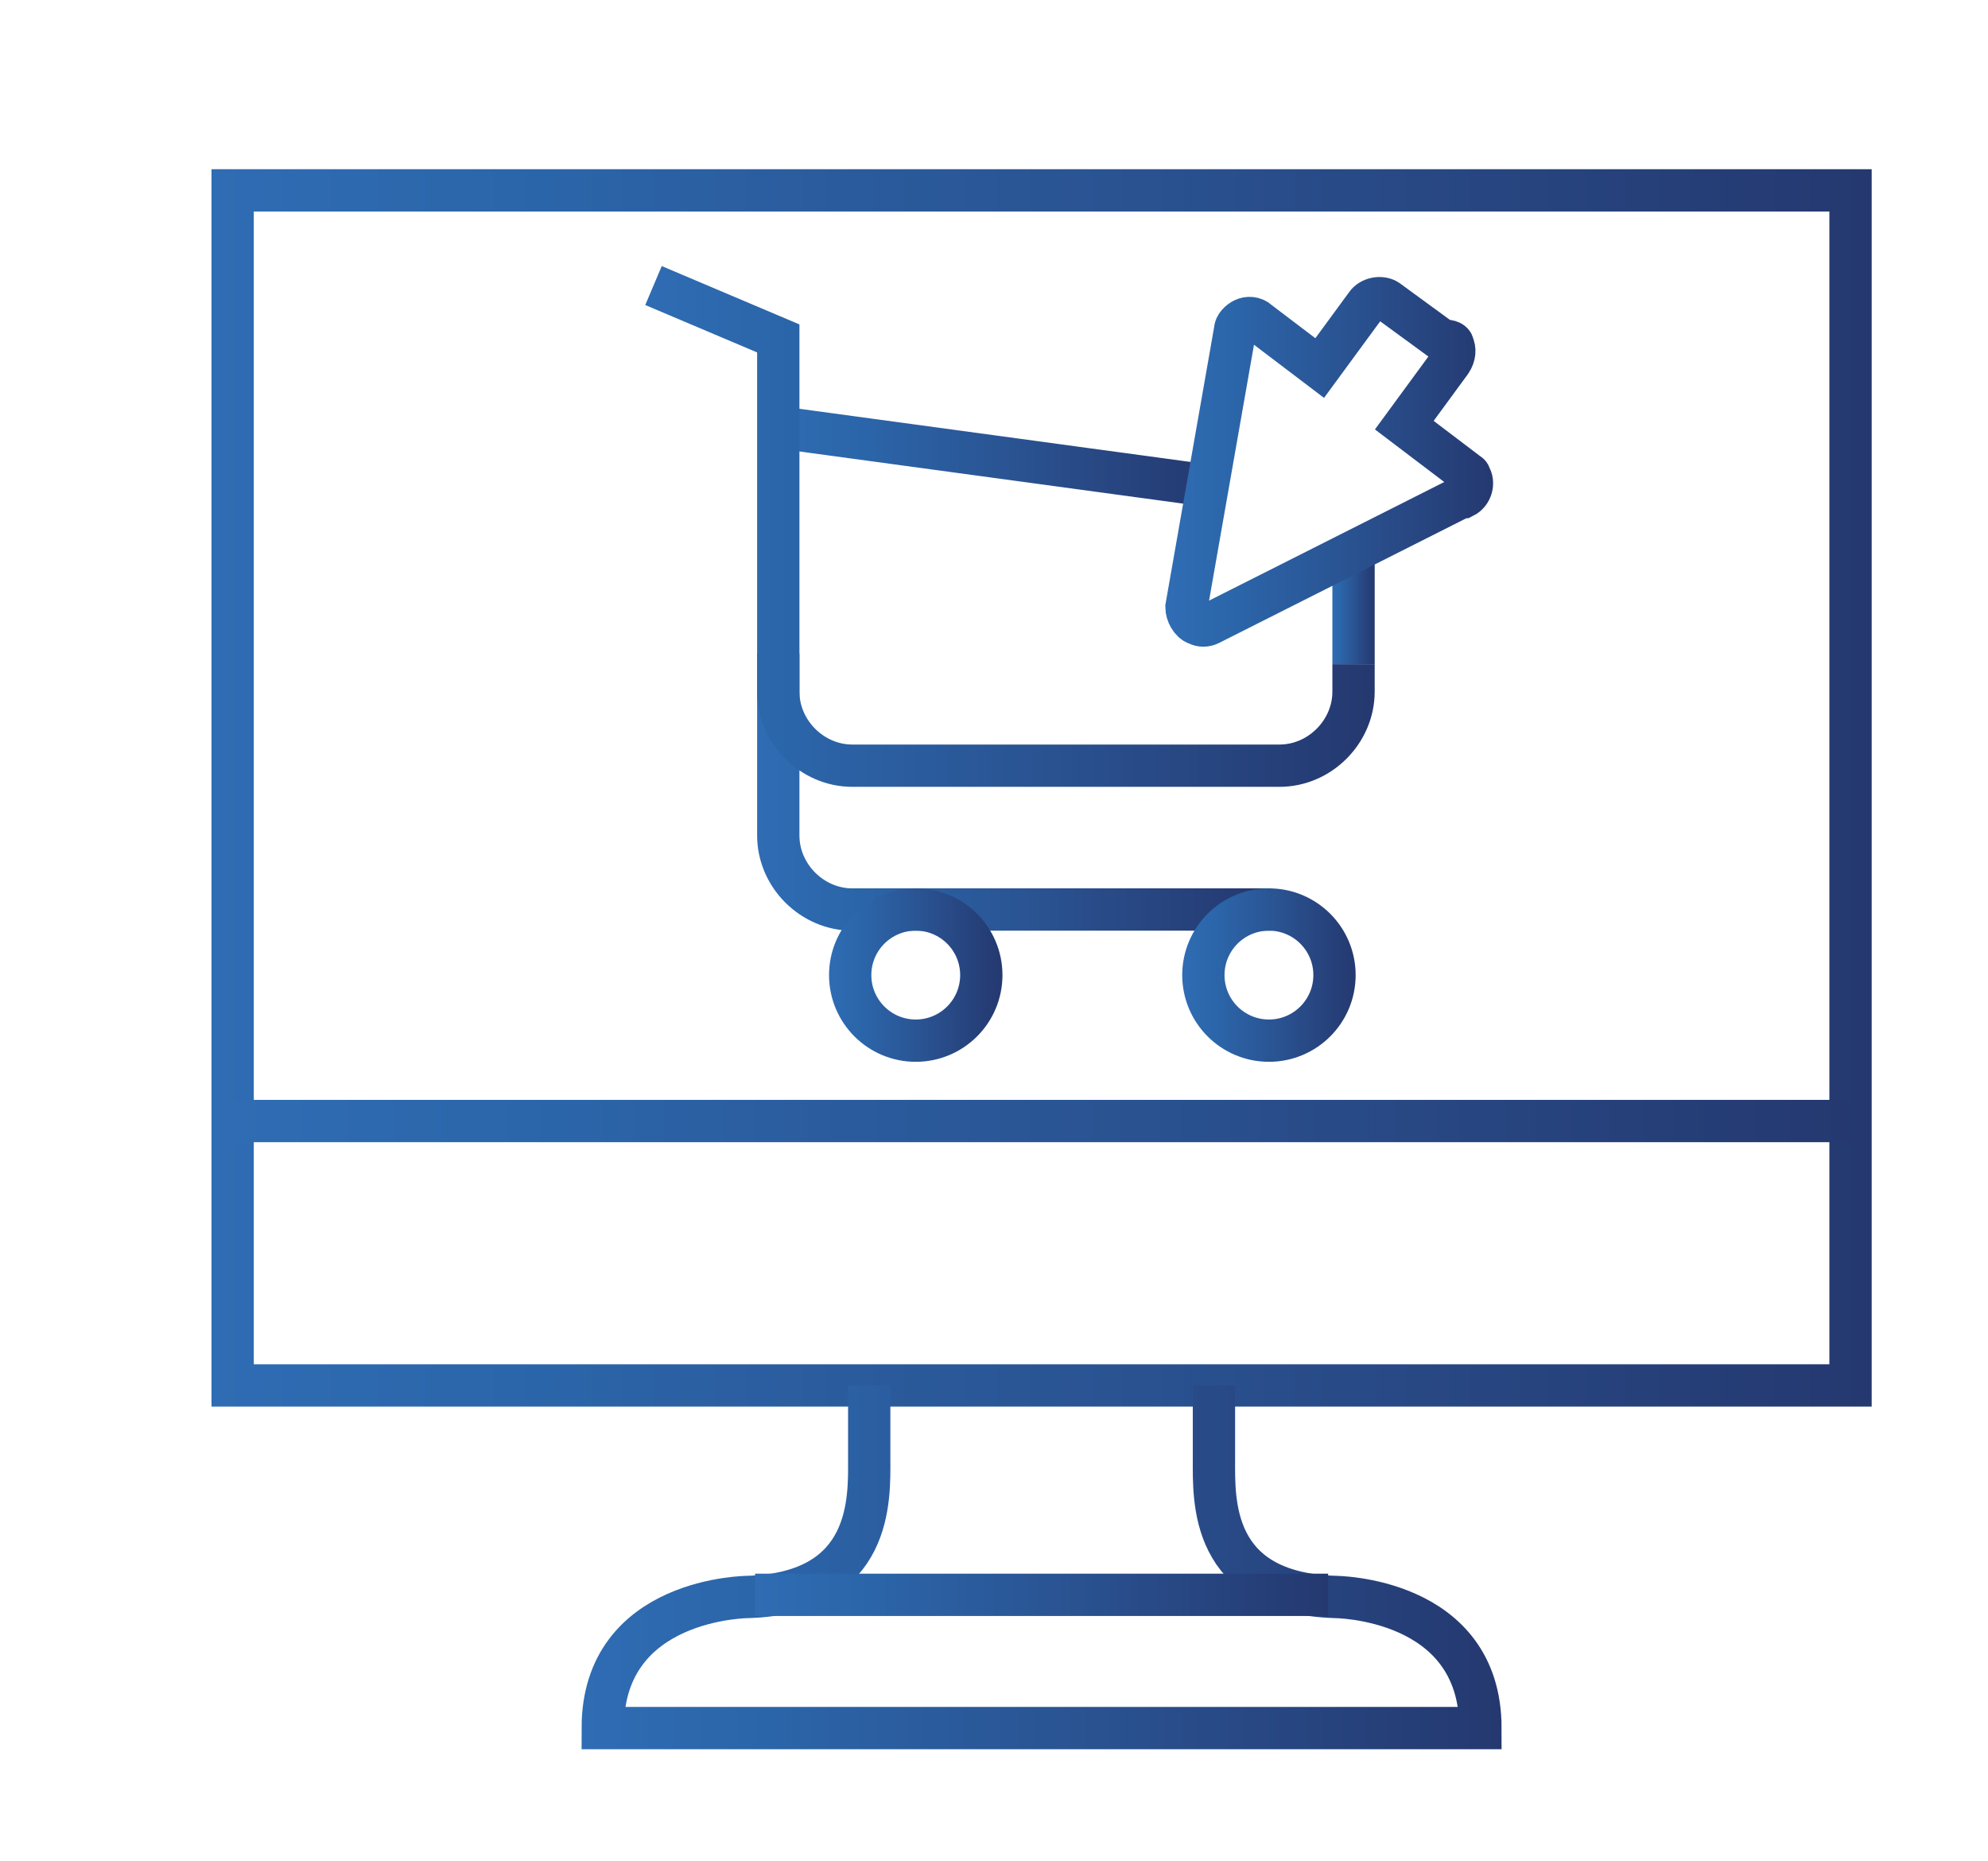 <?xml version="1.0" encoding="utf-8"?>
<!-- Generator: Adobe Illustrator 24.3.0, SVG Export Plug-In . SVG Version: 6.00 Build 0)  -->
<svg version="1.1" id="Camada_1" xmlns="http://www.w3.org/2000/svg" xmlns:xlink="http://www.w3.org/1999/xlink" x="0px" y="0px"
	 viewBox="0 0 94 88" style="enable-background:new 0 0 94 88;" xml:space="preserve">
<style type="text/css">
	.st0{fill:none;stroke:url(#SVGID_1_);stroke-width:2;stroke-miterlimit:10;}
	.st1{fill:none;stroke:url(#SVGID_2_);stroke-width:2;stroke-miterlimit:10;}
	.st2{fill:none;stroke:url(#SVGID_3_);stroke-width:2;stroke-miterlimit:10;}
	.st3{fill:none;stroke:url(#SVGID_4_);stroke-width:2;stroke-miterlimit:10;}
	.st4{fill:none;stroke:url(#SVGID_5_);stroke-width:2;stroke-miterlimit:10;}
	.st5{fill:none;stroke:url(#SVGID_6_);stroke-width:2;stroke-miterlimit:10;}
	.st6{fill:none;stroke:url(#SVGID_7_);stroke-width:2;stroke-miterlimit:10;}
	.st7{fill:none;stroke:url(#SVGID_8_);stroke-width:2;stroke-miterlimit:10;}
	.st8{fill:none;stroke:url(#SVGID_9_);stroke-width:2;stroke-miterlimit:10;}
	.st9{fill:none;stroke:url(#SVGID_10_);stroke-width:2;stroke-miterlimit:10;}
	.st10{fill:none;stroke:url(#SVGID_11_);stroke-width:2;stroke-miterlimit:10;}
	.st11{fill:none;stroke:url(#SVGID_12_);stroke-width:2;stroke-miterlimit:10;}
	.st12{fill:none;stroke:url(#SVGID_13_);stroke-width:2;stroke-miterlimit:10;}
</style>
<linearGradient id="SVGID_1_" gradientUnits="userSpaceOnUse" x1="10" y1="238.765" x2="88.51" y2="238.765" gradientTransform="matrix(1 0 0 -1 0 276)">
	<stop  offset="0" style="stop-color:#2F6CB3"/>
	<stop  offset="0.2" style="stop-color:#2B65A9"/>
	<stop  offset="0.54" style="stop-color:#2A5392"/>
	<stop  offset="0.95" style="stop-color:#253B73"/>
	<stop  offset="1" style="stop-color:#253970"/>
</linearGradient>
<rect x="11" y="9" class="st0" width="76.5" height="56.5"/>
<linearGradient id="SVGID_2_" gradientUnits="userSpaceOnUse" x1="11" y1="222.97" x2="87.51" y2="222.97" gradientTransform="matrix(1 0 0 -1 0 276)">
	<stop  offset="0" style="stop-color:#2F6CB3"/>
	<stop  offset="0.2" style="stop-color:#2B65A9"/>
	<stop  offset="0.54" style="stop-color:#2A5392"/>
	<stop  offset="0.95" style="stop-color:#253B73"/>
	<stop  offset="1" style="stop-color:#253970"/>
</linearGradient>
<line class="st1" x1="11" y1="53" x2="87.5" y2="53"/>
<linearGradient id="SVGID_3_" gradientUnits="userSpaceOnUse" x1="36.67" y1="188.14" x2="80.22" y2="188.14" gradientTransform="matrix(1 0 0 -1 -9.19 262.22)">
	<stop  offset="0" style="stop-color:#2F6CB3"/>
	<stop  offset="0.2" style="stop-color:#2B65A9"/>
	<stop  offset="0.54" style="stop-color:#2A5392"/>
	<stop  offset="0.95" style="stop-color:#253B73"/>
	<stop  offset="1" style="stop-color:#253970"/>
</linearGradient>
<path class="st2" d="M57.4,65.5v3.5c0,1.9-0.2,6.3,5.7,6.5c0,0,6.9,0,6.9,6.2H28.5c0-6.2,6.9-6.2,6.9-6.2c5.9-0.2,5.7-4.7,5.7-6.5
	v-3.5"/>
<linearGradient id="SVGID_4_" gradientUnits="userSpaceOnUse" x1="35.67" y1="200.55" x2="62.84" y2="200.55" gradientTransform="matrix(1 0 0 -1 0 276)">
	<stop  offset="0" style="stop-color:#2F6CB3"/>
	<stop  offset="0.2" style="stop-color:#2B65A9"/>
	<stop  offset="0.54" style="stop-color:#2A5392"/>
	<stop  offset="0.95" style="stop-color:#253B73"/>
	<stop  offset="1" style="stop-color:#253970"/>
</linearGradient>
<line class="st3" x1="35.7" y1="75.4" x2="62.8" y2="75.4"/>
<linearGradient id="SVGID_5_" gradientUnits="userSpaceOnUse" x1="34.16" y1="246.17" x2="34.16" y2="246.17" gradientTransform="matrix(1 0 0 -1 -9.19 262.22)">
	<stop  offset="0" style="stop-color:#2F6CB3"/>
	<stop  offset="0.2" style="stop-color:#2B65A9"/>
	<stop  offset="0.54" style="stop-color:#2A5392"/>
	<stop  offset="0.95" style="stop-color:#253B73"/>
	<stop  offset="1" style="stop-color:#253970"/>
</linearGradient>
<path class="st4" d="M25,16"/>
<linearGradient id="SVGID_6_" gradientUnits="userSpaceOnUse" x1="27.25" y1="239.25" x2="27.25" y2="239.25" gradientTransform="matrix(1 0 0 -1 -9.19 262.22)">
	<stop  offset="0" style="stop-color:#2F6CB3"/>
	<stop  offset="0.2" style="stop-color:#2B65A9"/>
	<stop  offset="0.54" style="stop-color:#2A5392"/>
	<stop  offset="0.95" style="stop-color:#253B73"/>
	<stop  offset="1" style="stop-color:#253970"/>
</linearGradient>
<path class="st5" d="M18.1,23"/>
<linearGradient id="SVGID_7_" gradientUnits="userSpaceOnUse" x1="44.97" y1="224.75" x2="69.24" y2="224.75" gradientTransform="matrix(1 0 0 -1 -9.19 262.22)">
	<stop  offset="0" style="stop-color:#2F6CB3"/>
	<stop  offset="0.2" style="stop-color:#2B65A9"/>
	<stop  offset="0.54" style="stop-color:#2A5392"/>
	<stop  offset="0.95" style="stop-color:#253B73"/>
	<stop  offset="1" style="stop-color:#253970"/>
</linearGradient>
<path class="st6" d="M60.1,43H40.3c-1.9,0-3.5-1.6-3.5-3.5v-8.6"/>
<linearGradient id="SVGID_8_" gradientUnits="userSpaceOnUse" x1="39.16" y1="229.86" x2="47.38" y2="229.86" gradientTransform="matrix(1 0 0 -1 0 276)">
	<stop  offset="0" style="stop-color:#2F6CB3"/>
	<stop  offset="0.2" style="stop-color:#2B65A9"/>
	<stop  offset="0.54" style="stop-color:#2A5392"/>
	<stop  offset="0.95" style="stop-color:#253B73"/>
	<stop  offset="1" style="stop-color:#253970"/>
</linearGradient>
<circle class="st7" cx="43.3" cy="46.1" r="3.1"/>
<linearGradient id="SVGID_9_" gradientUnits="userSpaceOnUse" x1="55.94" y1="229.86" x2="64.16" y2="229.86" gradientTransform="matrix(1 0 0 -1 0 276)">
	<stop  offset="0" style="stop-color:#2F6CB3"/>
	<stop  offset="0.2" style="stop-color:#2B65A9"/>
	<stop  offset="0.54" style="stop-color:#2A5392"/>
	<stop  offset="0.95" style="stop-color:#253B73"/>
	<stop  offset="1" style="stop-color:#253970"/>
</linearGradient>
<circle class="st8" cx="60" cy="46.1" r="3.1"/>
<linearGradient id="SVGID_10_" gradientUnits="userSpaceOnUse" x1="62.97" y1="247.255" x2="64.97" y2="247.255" gradientTransform="matrix(1 0 0 -1 0 276)">
	<stop  offset="0" style="stop-color:#2F6CB3"/>
	<stop  offset="0.2" style="stop-color:#2B65A9"/>
	<stop  offset="0.54" style="stop-color:#2A5392"/>
	<stop  offset="0.95" style="stop-color:#253B73"/>
	<stop  offset="1" style="stop-color:#253970"/>
</linearGradient>
<line class="st9" x1="64" y1="26" x2="64" y2="31.4"/>
<linearGradient id="SVGID_11_" gradientUnits="userSpaceOnUse" x1="36.644" y1="254.425" x2="57.496" y2="254.425" gradientTransform="matrix(1 0 0 -1 0 276)">
	<stop  offset="0" style="stop-color:#2F6CB3"/>
	<stop  offset="0.2" style="stop-color:#2B65A9"/>
	<stop  offset="0.54" style="stop-color:#2A5392"/>
	<stop  offset="0.95" style="stop-color:#253B73"/>
	<stop  offset="1" style="stop-color:#253970"/>
</linearGradient>
<line class="st10" x1="36.8" y1="20.2" x2="57.4" y2="23"/>
<linearGradient id="SVGID_12_" gradientUnits="userSpaceOnUse" x1="39.723" y1="237.314" x2="74.16" y2="237.314" gradientTransform="matrix(1 0 0 -1 -9.19 262.22)">
	<stop  offset="0" style="stop-color:#2F6CB3"/>
	<stop  offset="0.2" style="stop-color:#2B65A9"/>
	<stop  offset="0.54" style="stop-color:#2A5392"/>
	<stop  offset="0.95" style="stop-color:#253B73"/>
	<stop  offset="1" style="stop-color:#253970"/>
</linearGradient>
<path class="st11" d="M64,31.4v1.3c0,1.9-1.6,3.5-3.5,3.5H40.3c-1.9,0-3.5-1.6-3.5-3.5V16l-5.9-2.5"/>
<linearGradient id="SVGID_13_" gradientUnits="userSpaceOnUse" x1="64.55" y1="240.515" x2="79.885" y2="240.515" gradientTransform="matrix(1 0 0 -1 -9.19 262.22)">
	<stop  offset="0" style="stop-color:#2F6CB3"/>
	<stop  offset="0.2" style="stop-color:#2B65A9"/>
	<stop  offset="0.54" style="stop-color:#2A5392"/>
	<stop  offset="0.95" style="stop-color:#253B73"/>
	<stop  offset="1" style="stop-color:#253970"/>
</linearGradient>
<path class="st12" d="M68.7,16.3c0.1,0.2,0.1,0.5-0.1,0.8l-2.2,3l2.9,2.2c0.1,0.1,0.2,0.1,0.2,0.2c0.2,0.3,0.1,0.8-0.3,1
	c0,0,0,0-0.1,0l-11.9,6c-0.2,0.1-0.4,0.1-0.6,0c-0.3-0.1-0.5-0.5-0.5-0.8l2.3-13.1c0-0.2,0.2-0.4,0.4-0.5c0.2-0.1,0.5-0.1,0.7,0.1
	l2.9,2.2l2.2-3c0.2-0.3,0.7-0.4,1-0.2c0,0,0,0,0,0l2.6,1.9C68.6,16.1,68.7,16.2,68.7,16.3L68.7,16.3z"/>
</svg>
